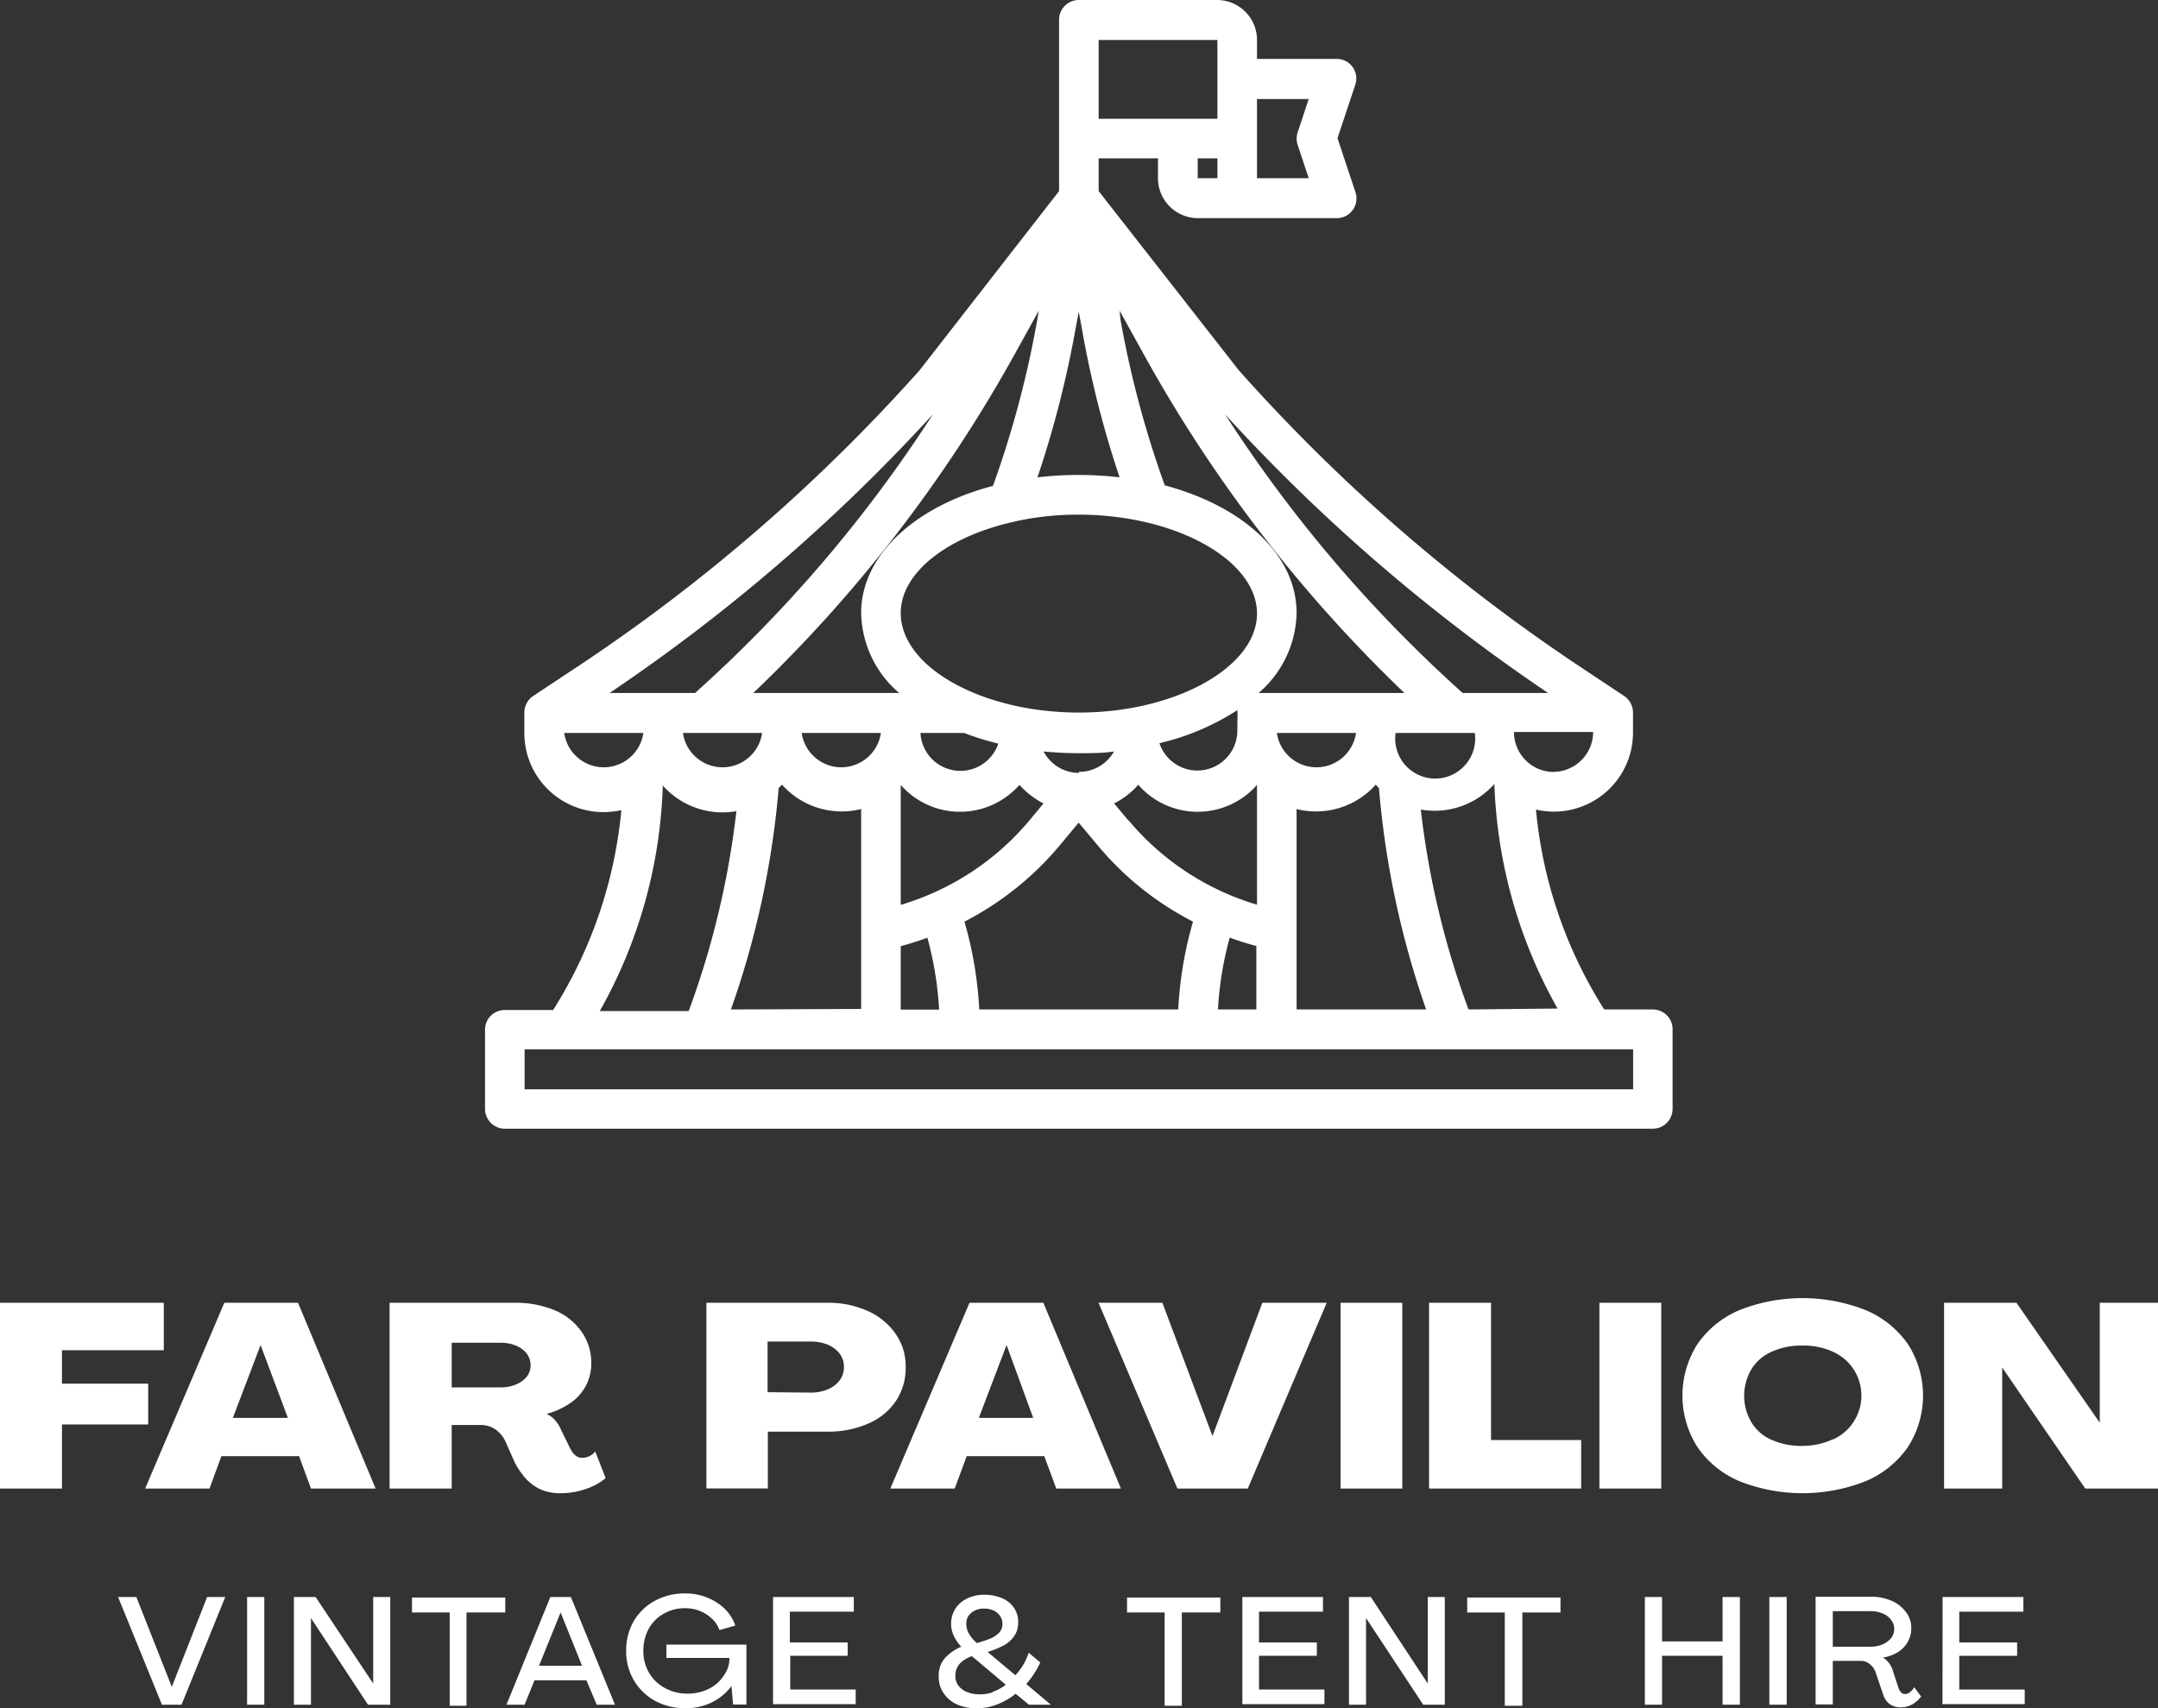 <svg xmlns="http://www.w3.org/2000/svg" viewBox="0 0 161.91 128.19"><rect x="0" y="0" width="161.91" height="128.19" fill="#333333" stroke="none"/><defs><style>.cls-1{fill:#fff;}</style></defs><g id="Layer_2" data-name="Layer 2"><g id="Layer_1-2" data-name="Layer 1"><g id="outline"><path class="cls-1" d="M124,75.75h-3.64a33.82,33.82,0,0,1-5.12-15,5.94,5.94,0,0,0,7.13-4.44,6.07,6.07,0,0,0,.15-1.35V53.47a1.5,1.5,0,0,0-.66-1.24h0l-3.52-2.34A132.3,132.3,0,0,1,92.94,27.78L82.43,14.34V11.88h4.45v1.49a3,3,0,0,0,3,3h10.39a1.48,1.48,0,0,0,1.41-2l-1.33-4,1.33-4a1.47,1.47,0,0,0-1.41-1.95H94.31V3a3,3,0,0,0-3-3H80.94a1.48,1.48,0,0,0-1.48,1.49V14.34L69,27.78A132.36,132.36,0,0,1,43.53,49.89L40,52.23h0a1.5,1.5,0,0,0-.66,1.24V55a5.93,5.93,0,0,0,5.93,5.94,6.21,6.21,0,0,0,1.35-.15,33.94,33.94,0,0,1-5.12,15H37.87a1.48,1.48,0,0,0-1.48,1.48v5.94a1.49,1.49,0,0,0,1.48,1.49H124a1.49,1.49,0,0,0,1.49-1.49V77.23A1.48,1.48,0,0,0,124,75.75Zm-13.82,0a64.28,64.28,0,0,1-3.58-15,6,6,0,0,0,5.52-1.92l0,0a36.81,36.81,0,0,0,4.74,16.85Zm-18.8,0a25.81,25.81,0,0,1,.88-5.39q1,.36,2,.63v4.76Zm-17.91,0a28.84,28.84,0,0,0-1.11-6.59,23.13,23.13,0,0,0,7.14-5.71l1.43-1.72,1.44,1.72a22.87,22.87,0,0,0,7.14,5.71,28.94,28.94,0,0,0-1.11,6.59Zm-18.63,0A66.51,66.51,0,0,0,58.4,59.39a.88.88,0,0,0,0-.23l.27-.28a6,6,0,0,0,5.94,1.83v15ZM57.18,55a3,3,0,0,1-5.94,0Zm53.47,0a3,3,0,1,1-5.94,0ZM94.43,52A8.1,8.1,0,0,0,97.28,46c0-4.37-4-8-9.89-9.58A75.59,75.59,0,0,1,84.07,24L84,23.31l1.86,3.36A106.25,106.25,0,0,0,105.37,52Zm-9.77,9.57-1.07-1.28a6,6,0,0,0,1.81-1.4,5.92,5.92,0,0,0,8.37.55,5.62,5.62,0,0,0,.54-.55v9a20,20,0,0,1-9.65-6.35ZM67.58,67.9v-9a5.92,5.92,0,0,0,8.36.54,5.62,5.62,0,0,0,.55-.54,6.25,6.25,0,0,0,1.8,1.39l-1.06,1.28A20,20,0,0,1,67.58,67.9ZM66.09,55a3,3,0,0,1-5.94,0ZM80.94,23.4l.21,1.14A76.73,76.73,0,0,0,84,35.82a26.44,26.44,0,0,0-6.16,0,78,78,0,0,0,2.88-11.28ZM75.81,39.21a1.14,1.14,0,0,0,.25-.06,21.65,21.65,0,0,1,4.88-.53c7.25,0,13.37,3.4,13.37,7.42s-6.12,7.43-13.37,7.43S67.58,50.07,67.58,46C67.58,43,71,40.35,75.81,39.21ZM92.83,55a3,3,0,0,1-5.84.77,18.51,18.51,0,0,0,5.86-2.49,1,1,0,0,0,0,.24Zm-11.89,3a3,3,0,0,1-2.64-1.61c.86.08,1.74.13,2.64.13s1.79,0,2.64-.13A3,3,0,0,1,80.94,57.92Zm-8.61-3a21.22,21.22,0,0,0,2.57.8A3,3,0,0,1,69.06,55s3.18,0,3.27,0ZM95.8,55h5.94a3,3,0,0,1-5.94,0ZM76.08,26.67l1.86-3.36-.12.71A75.59,75.59,0,0,1,74.5,36.46C68.63,38,64.61,41.68,64.61,46A8.1,8.1,0,0,0,67.46,52H56.52A106.25,106.25,0,0,0,76.08,26.67ZM67.58,71q1-.27,2-.63a25.81,25.81,0,0,1,.88,5.39H67.58Zm29.7-1.19V60.71a6,6,0,0,0,5.94-1.83l.24.26A67.11,67.11,0,0,0,107,75.75H97.28Zm19.31-11.88a3,3,0,0,1-3-3h5.94A3,3,0,0,1,116.59,57.92ZM116.15,52h-6.41a102.9,102.9,0,0,1-17.82-20.9A135,135,0,0,0,116.15,52ZM89.86,13.37V11.88h1.48v1.49Zm8.33-5.94-.83,2.5a1.51,1.51,0,0,0,0,.94l.83,2.5H94.31V7.43ZM91.34,8.91H82.43V3h8.91ZM70,31.08A102.9,102.9,0,0,1,52.15,52H45.74A135,135,0,0,0,70,31.08ZM42.33,55h5.94a3,3,0,0,1-5.94,0Zm7.4,3.95,0,0a6,6,0,0,0,5.52,1.92,64.28,64.28,0,0,1-3.58,15H45A36.7,36.7,0,0,0,49.73,58.9Zm72.8,22.79H39.36v-3h83.17Z"/></g><path class="cls-1" d="M8.86,119.84h1.37l2.66,6.74,2.65-6.74H16.9l-3.28,8.08H12.15Z"/><path class="cls-1" d="M18.54,119.84h1.29v8.08H18.54Z"/><path class="cls-1" d="M22.05,119.84h1.63L28,126.33v-6.49h1.28v8.08H27.61l-4.28-6.5v6.5H22.05Z"/><path class="cls-1" d="M33.74,121H30.91v-1.12h7V121H35v7H33.74Z"/><path class="cls-1" d="M41.29,119.84h1.54l3.31,8.08H44.77L44,126.09H40.1l-.74,1.83H38ZM43.67,125l-1.61-4-1.62,4Z"/><path class="cls-1" d="M49.15,127.63a4.13,4.13,0,0,1-1.59-1.54,4.22,4.22,0,0,1-.58-2.21,4.38,4.38,0,0,1,.57-2.23,4.1,4.1,0,0,1,1.59-1.53,4.67,4.67,0,0,1,2.29-.55,4.21,4.21,0,0,1,1.62.31,4,4,0,0,1,1.33.85,3.27,3.27,0,0,1,.79,1.25l-1.19.34a2.15,2.15,0,0,0-.55-.84,2.8,2.8,0,0,0-.91-.59,2.93,2.93,0,0,0-1.09-.21,3.16,3.16,0,0,0-1.63.41,2.88,2.88,0,0,0-1.13,1.14,3.36,3.36,0,0,0-.4,1.65,3.17,3.17,0,0,0,.43,1.65,3,3,0,0,0,1.19,1.14,3.48,3.48,0,0,0,1.7.42,3.61,3.61,0,0,0,1.57-.35,2.83,2.83,0,0,0,1.14-1,2.22,2.22,0,0,0,.43-1.33H50v-1h6v4.5H55l-.12-1.39a4,4,0,0,1-1.47,1.22,4.25,4.25,0,0,1-2,.44A4.59,4.59,0,0,1,49.15,127.63Z"/><path class="cls-1" d="M58,119.84h6.06v1.1h-4.8v2.31h4.34v1H59.29v2.53H64.2v1.1H58Z"/><path class="cls-1" d="M71.8,127.9a2.43,2.43,0,0,1-1-.84,2.1,2.1,0,0,1-.37-1.23,2,2,0,0,1,.44-1.38,3.57,3.57,0,0,1,1.25-.88,3.28,3.28,0,0,1-.57-.84,2.14,2.14,0,0,1,.12-2,2.15,2.15,0,0,1,.9-.78,2.83,2.83,0,0,1,1.28-.28,3.37,3.37,0,0,1,1.29.24,2.07,2.07,0,0,1,.91.7,1.82,1.82,0,0,1,.34,1.12,1.75,1.75,0,0,1-.33,1.09,2.29,2.29,0,0,1-.87.71,6.72,6.72,0,0,1-1.38.51l-.73-.69A11.14,11.14,0,0,0,74.2,123a2,2,0,0,0,.73-.45.94.94,0,0,0,.28-.72,1,1,0,0,0-.18-.57,1.16,1.16,0,0,0-.49-.41,1.67,1.67,0,0,0-.67-.14,1.45,1.45,0,0,0-1,.32,1,1,0,0,0-.37.83,1.46,1.46,0,0,0,.22.77,2.72,2.72,0,0,0,.66.73l2.8,2.35a4.42,4.42,0,0,0,1-1.69l.87.73A6.93,6.93,0,0,1,77,126.37l1.84,1.55H77.2l-1-.82a5.26,5.26,0,0,1-1.41.81,4.26,4.26,0,0,1-1.52.28A3.65,3.65,0,0,1,71.8,127.9Zm2.66-.94a3.23,3.23,0,0,0,1-.54l-2.54-2.14a2.22,2.22,0,0,0-.93.58,1.35,1.35,0,0,0-.31.92,1.16,1.16,0,0,0,.23.71,1.46,1.46,0,0,0,.65.48,2.27,2.27,0,0,0,.93.17A3,3,0,0,0,74.46,127Z"/><path class="cls-1" d="M87.38,121H84.56v-1.12h7V121H88.67v7H87.38Z"/><path class="cls-1" d="M93.21,119.84h6.05v1.1h-4.8v2.31H98.8v1H94.46v2.53h4.91v1.1H93.21Z"/><path class="cls-1" d="M101.21,119.84h1.64l4.27,6.49v-6.49h1.28v8.08h-1.62l-4.29-6.5v6.5h-1.28Z"/><path class="cls-1" d="M112.9,121h-2.82v-1.12h7V121h-2.86v7H112.9Z"/><path class="cls-1" d="M123.41,119.84h1.29v3.33h4.54v-3.33h1.3v8.08h-1.3v-3.67H124.7v3.67h-1.29Z"/><path class="cls-1" d="M132.75,119.84h1.3v8.08h-1.3Z"/><path class="cls-1" d="M142,128a1.19,1.19,0,0,1-.45-.35,1.43,1.43,0,0,1-.27-.52l-.54-1.59a1.31,1.31,0,0,0-.45-.66,1,1,0,0,0-.65-.25h-2.13v3.27h-1.29v-8.08h4.17a3.83,3.83,0,0,1,1.55.31,2.68,2.68,0,0,1,1.07.85,2,2,0,0,1,.39,1.23,2,2,0,0,1-.27,1,2.1,2.1,0,0,1-.74.77,3,3,0,0,1-1.11.4,1.79,1.79,0,0,1,.45.42,1.71,1.71,0,0,1,.29.59l.43,1.3a.86.86,0,0,0,.19.31.38.38,0,0,0,.29.12.55.55,0,0,0,.37-.14,1.16,1.16,0,0,0,.32-.37l.52.7a2.36,2.36,0,0,1-.67.59,1.79,1.79,0,0,1-.85.22A1.38,1.38,0,0,1,142,128Zm-1.68-4.43a2.43,2.43,0,0,0,.92-.17,1.72,1.72,0,0,0,.64-.47,1.07,1.07,0,0,0,.24-.68,1.1,1.1,0,0,0-.24-.7,1.43,1.43,0,0,0-.64-.48,2.25,2.25,0,0,0-.92-.17h-2.81v2.67Z"/><path class="cls-1" d="M145.75,119.84h6.06v1.1H147v2.31h4.34v1H147v2.53h4.91v1.1h-6.17Z"/><path class="cls-1" d="M0,97.76H12.29v3.56H4.65v2.51h6.47v3.06H4.65v4.81H0Z"/><path class="cls-1" d="M16.83,97.76h5.53l5.82,13.94H23.33l-.89-2.43H16.61l-.89,2.43H10.89Zm4.77,8.64-2.05-5.47-2.08,5.47Z"/><path class="cls-1" d="M40.57,111.77a3.55,3.55,0,0,1-1.15-.85,6,6,0,0,1-.82-1.22l-.68-1.54a2.24,2.24,0,0,0-.77-.91,1.93,1.93,0,0,0-1.08-.32H33.89v4.77H29.23V97.76h9.41a7.63,7.63,0,0,1,3,.57,4.67,4.67,0,0,1,2,1.61,4,4,0,0,1,.72,2.35,3.54,3.54,0,0,1-1.58,3,5.68,5.68,0,0,1-1.78.81,1.75,1.75,0,0,1,.65.48,2.64,2.64,0,0,1,.48.79l.66,1.34a1.5,1.5,0,0,0,.39.51.76.76,0,0,0,.48.17,1.24,1.24,0,0,0,1-.47l.78,2a4.52,4.52,0,0,1-1.51.82,5.69,5.69,0,0,1-1.84.31A3.65,3.65,0,0,1,40.57,111.77Zm-3-7.66a2.94,2.94,0,0,0,1.12-.21,2,2,0,0,0,.82-.58,1.36,1.36,0,0,0,.3-.85,1.44,1.44,0,0,0-.3-.91,2,2,0,0,0-.81-.59,2.92,2.92,0,0,0-1.13-.21H33.89v3.35Z"/><path class="cls-1" d="M53,97.76h9.15a7.18,7.18,0,0,1,2.85.57A5.06,5.06,0,0,1,67.13,100a4.21,4.21,0,0,1,.82,2.61,4.4,4.4,0,0,1-.74,2.53,4.73,4.73,0,0,1-2.08,1.69,7.4,7.4,0,0,1-3,.6H57.61l0,4.26H53Zm7.84,6.74a3.21,3.21,0,0,0,1.28-.25,2.13,2.13,0,0,0,.88-.67,1.65,1.65,0,0,0,.32-1,1.62,1.62,0,0,0-.32-1,2.22,2.22,0,0,0-.88-.67,3.21,3.21,0,0,0-1.28-.24H57.59l0,3.8Z"/><path class="cls-1" d="M72.74,97.76h5.54L84.1,111.7H79.25l-.9-2.43H72.53l-.9,2.43H66.8Zm4.78,8.64-2-5.47-2.08,5.47Z"/><path class="cls-1" d="M82.42,97.76h4.79l3.76,10,3.74-10h4.83L93.62,111.7H88.34Z"/><path class="cls-1" d="M100.58,97.76h4.63V111.7h-4.63Z"/><path class="cls-1" d="M107.22,97.76h4.65v10.3h6.76v3.64H107.22Z"/><path class="cls-1" d="M120,97.76h4.64V111.7H120Z"/><path class="cls-1" d="M130.51,111.15a7.24,7.24,0,0,1-3.16-2.57,7.19,7.19,0,0,1,0-7.71,7.22,7.22,0,0,1,3.16-2.56,12.88,12.88,0,0,1,9.46,0,7.28,7.28,0,0,1,3.18,2.56,7.14,7.14,0,0,1,0,7.71,7.3,7.3,0,0,1-3.18,2.57,12.88,12.88,0,0,1-9.46,0Zm7-3.13a3.5,3.5,0,0,0,1.55-1.31,3.6,3.6,0,0,0-1.55-5.28,5.31,5.31,0,0,0-2.28-.46,5.4,5.4,0,0,0-2.3.46,3.37,3.37,0,0,0-1.52,1.31,3.92,3.92,0,0,0,0,4,3.31,3.31,0,0,0,1.52,1.31,5.55,5.55,0,0,0,2.3.45A5.46,5.46,0,0,0,137.52,108Z"/><path class="cls-1" d="M145.86,97.76h5.43l6.25,9v-9h4.37V111.7h-5.46l-6.23-9.08v9.08h-4.36Z"/></g></g></svg>